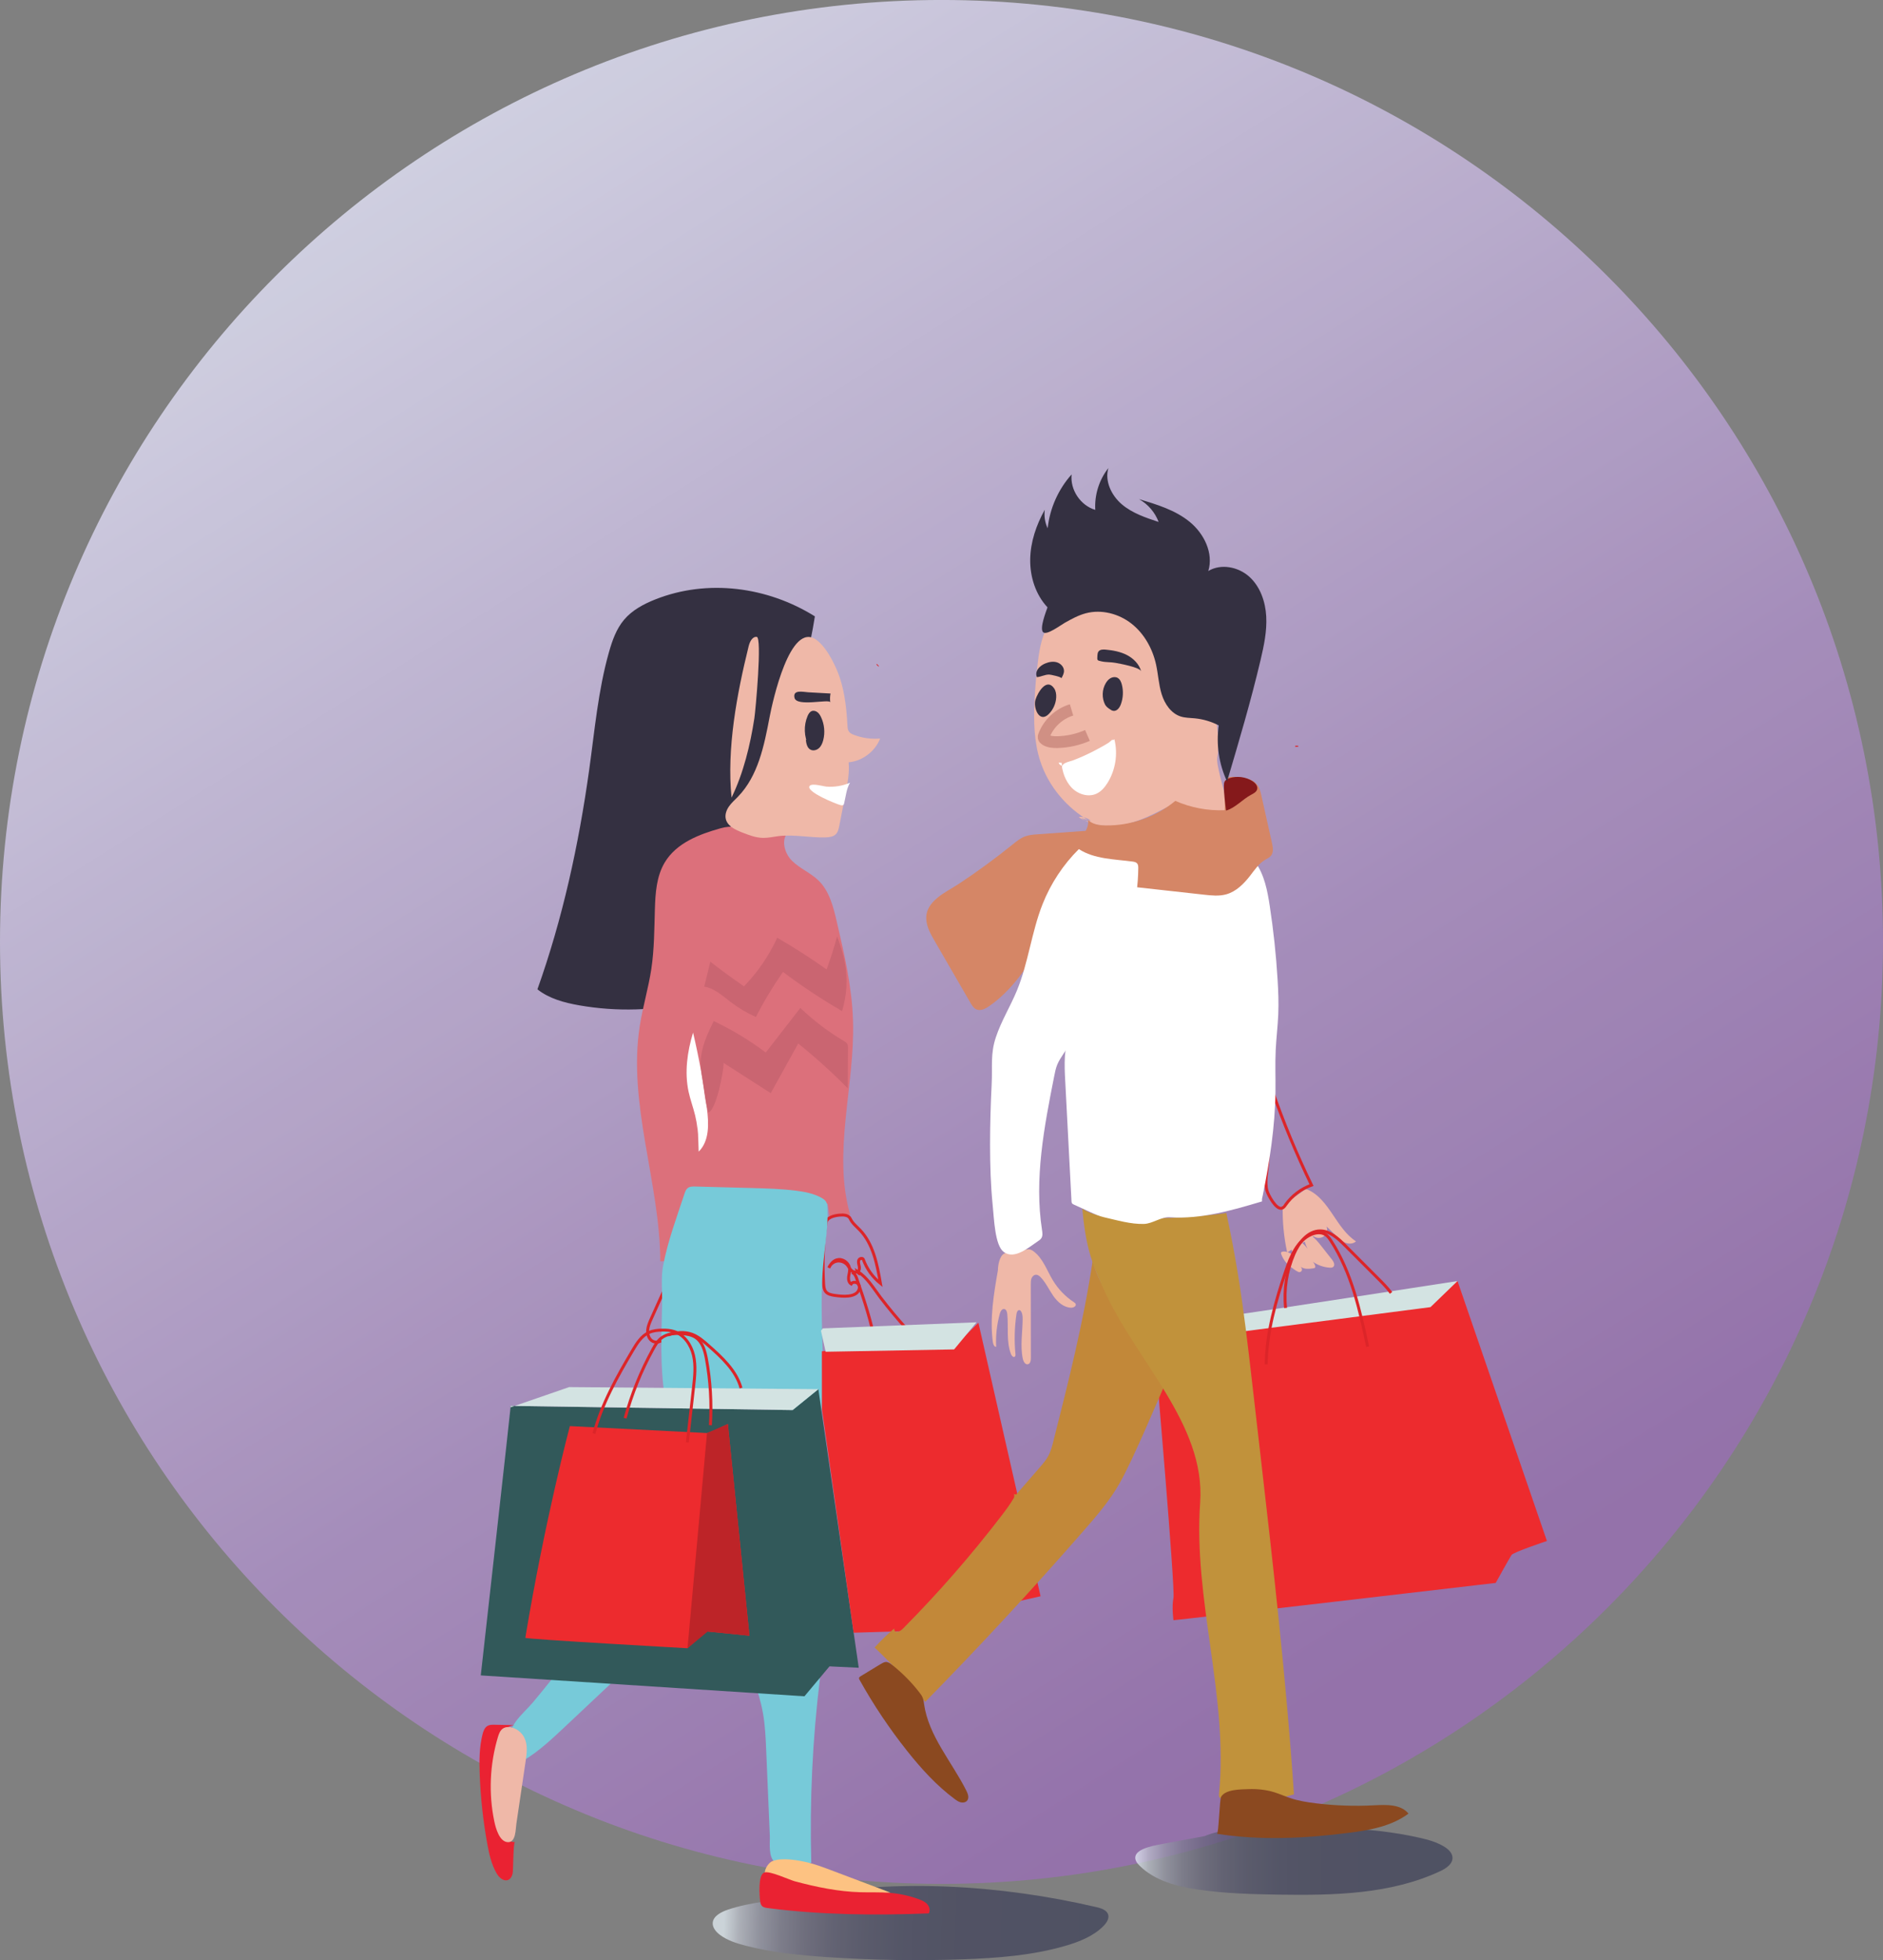 <?xml version="1.0" encoding="utf-8"?>
<!-- Generator: Adobe Illustrator 16.0.0, SVG Export Plug-In . SVG Version: 6.00 Build 0)  -->
<!DOCTYPE svg PUBLIC "-//W3C//DTD SVG 1.1//EN" "http://www.w3.org/Graphics/SVG/1.1/DTD/svg11.dtd">
<svg version="1.1" id="Layer_1" xmlns="http://www.w3.org/2000/svg" xmlns:xlink="http://www.w3.org/1999/xlink" x="0px" y="0px"
	 width="159.934px" height="166.41px" viewBox="0 0 159.934 166.41" enable-background="new 0 0 159.934 166.41"
	 xml:space="preserve">
<rect x="0" y="0" width="159.934" height="166.41" fill="#808080" stroke="none"/>
<g>
	<g opacity="0.7">
		<g>
			<defs>
				<rect id="SVGID_1_" x="60.533" y="160.11" width="33.615" height="6.3"/>
			</defs>
			<clipPath id="SVGID_2_">
				<use xlink:href="#SVGID_1_"  overflow="visible"/>
			</clipPath>
			<g clip-path="url(#SVGID_2_)">
				<defs>
					<path id="SVGID_3_" d="M61.841,162.117c-0.594,0.201-1.256,0.542-1.305,1.112c-0.035,0.407,0.273,0.778,0.624,1.04
						c0.619,0.463,1.397,0.711,2.17,0.91c2.255,0.582,4.6,0.815,6.936,0.973c3.823,0.258,7.663,0.321,11.493,0.186
						c2.938-0.103,5.902-0.327,8.698-1.136c1.223-0.353,2.447-0.844,3.288-1.715c0.271-0.281,0.507-0.664,0.355-1.011
						c-0.15-0.346-0.604-0.483-1.002-0.576c-8.215-1.908-16.91-2.41-25.239-0.917C65.866,161.341,63.75,161.474,61.841,162.117"/>
				</defs>
				<clipPath id="SVGID_4_">
					<use xlink:href="#SVGID_3_"  overflow="visible"/>
				</clipPath>
				
					<linearGradient id="SVGID_5_" gradientUnits="userSpaceOnUse" x1="-195.676" y1="1537.152" x2="-194.677" y2="1537.152" gradientTransform="matrix(33.572 0.944 0.85 -30.214 5323.778 46790.535)">
					<stop  offset="0" style="stop-color:#EBF7FE"/>
					<stop  offset="0.039" style="stop-color:#BFC4CF"/>
					<stop  offset="0.089" style="stop-color:#999BAB"/>
					<stop  offset="0.145" style="stop-color:#7C7C8F"/>
					<stop  offset="0.208" style="stop-color:#67667B"/>
					<stop  offset="0.278" style="stop-color:#56566D"/>
					<stop  offset="0.36" style="stop-color:#4A4B63"/>
					<stop  offset="0.462" style="stop-color:#41435C"/>
					<stop  offset="0.604" style="stop-color:#3D3F58"/>
					<stop  offset="1" style="stop-color:#3B3E57"/>
				</linearGradient>
				<polygon clip-path="url(#SVGID_4_)" fill="url(#SVGID_5_)" points="60.528,158.542 94.448,159.496 94.226,167.421 
					60.305,166.467 				"/>
			</g>
		</g>
	</g>
	<g opacity="0.89">
		<g>
			<defs>
				<rect id="SVGID_6_" width="159.934" height="159.93"/>
			</defs>
			<clipPath id="SVGID_7_">
				<use xlink:href="#SVGID_6_"  overflow="visible"/>
			</clipPath>
			<g clip-path="url(#SVGID_7_)">
				<defs>
					<path id="SVGID_8_" d="M159.934,79.965c0,44.164-35.802,79.967-79.966,79.967C35.803,159.932,0,124.129,0,79.965
						C0,35.8,35.803-0.002,79.968-0.002C124.132-0.002,159.934,35.8,159.934,79.965"/>
				</defs>
				<clipPath id="SVGID_9_">
					<use xlink:href="#SVGID_8_"  overflow="visible"/>
				</clipPath>
				
					<linearGradient id="SVGID_10_" gradientUnits="userSpaceOnUse" x1="-181.969" y1="1532.65" x2="-180.969" y2="1532.65" gradientTransform="matrix(101.827 159.563 159.563 -101.827 -226008.578 185081.203)">
					<stop  offset="0" style="stop-color:#EBF7FE"/>
					<stop  offset="0.049" style="stop-color:#E6EDF8"/>
					<stop  offset="0.708" style="stop-color:#A98EC1"/>
					<stop  offset="1" style="stop-color:#9670AF"/>
				</linearGradient>
				<polygon clip-path="url(#SVGID_9_)" fill="url(#SVGID_10_)" points="113.65,-72.528 232.46,113.648 46.283,232.458 
					-72.526,46.282 				"/>
			</g>
		</g>
	</g>
	<path fill="#EFB8A8" d="M91.816,69.458c1.082,0.713,2.48,0.803,3.747,0.529c1.266-0.274,2.434-0.877,3.584-1.473
		c0.562-0.292,0.66,0.434,1.223,0.142c0.408-0.211,3.917,3.498,4.271,3.205c0.768-0.632-1.423-6.534-1.254-7.513
		c0.168-0.98,0.084-1.985-0.054-2.97c0.591,0,1.146-0.367,1.466-0.864c0.322-0.496,0.437-1.104,0.432-1.695
		c-0.006-0.587-0.134-1.197-0.507-1.651c-0.373-0.453-1.032-0.701-1.571-0.469c-0.666,0.287-0.88,1.115-0.95,1.836
		c-0.055,0.57-0.073,1.144-0.052,1.716c-0.647,0.159-1.337,0.13-1.969-0.083c0.383-2.274,0.703-4.652,0.008-6.85
		c-0.189-0.601-0.463-1.188-0.905-1.633c-1.065-1.069-2.772-1.047-4.278-0.952c-1.06,0.066-2.129,0.134-3.15,0.427
		s-2.004,0.833-2.64,1.684c-0.694,0.93-0.91,2.125-1.057,3.277c-0.144,1.13-0.241,2.265-0.293,3.403
		c-0.077,1.707-0.045,3.449,0.481,5.075c0.699,2.163,2.274,4.009,4.248,5.137c-0.341-0.015-0.731-0.144-0.968-0.39
		c0.368-0.017,0.741,0.105,1.028,0.335"/>
	<path fill="#D3E3E2" d="M105.048,111.602c0.316,0,18.747-2.848,18.747-2.848s-1.897,3.718-2.294,3.876
		c-0.395,0.159-3.876,1.345-6.17,1.582c-2.294,0.238-8.543,1.108-8.543,1.108s-2.294,0.712-2.847-0.238
		C103.387,114.132,105.048,111.602,105.048,111.602"/>
	<path fill="#ED2B2E" d="M99.669,137.547c0.316,0,27.369-3.164,27.369-3.164s1.187-2.136,1.345-2.373
		c0.158-0.238,3.006-1.187,3.006-1.187l-7.594-22.069l-2.294,2.215l-21.357,2.768l-1.978,1.899c0,0,1.661,19.221,1.503,20.012
		S99.669,137.547,99.669,137.547"/>
	<path fill="#343041" d="M69.212,52.327c-0.842,5.419-2.806,10.662-5.729,15.302c-0.444,0.704-0.912,1.397-1.261,2.153
		c-0.41,0.894-0.646,1.858-0.845,2.822c-0.396,1.931-0.645,3.889-0.895,5.845c-0.233,1.826-0.467,3.651-0.699,5.477
		c-0.039,0.307-0.091,0.641-0.316,0.855c-0.168,0.159-0.402,0.222-0.629,0.275c-3.143,0.748-6.438,0.85-9.62,0.296
		c-1.269-0.221-2.562-0.564-3.572-1.361c2.149-6.031,3.509-12.281,4.395-18.623c0.468-3.352,0.759-6.747,1.682-10.004
		c0.278-0.982,0.626-1.973,1.285-2.752c0.69-0.816,1.668-1.335,2.663-1.728C60.086,49.135,65.184,49.808,69.212,52.327"/>
	<path fill="#EFB8A8" d="M63.584,54.874c0.092-0.374,0.3-0.833,0.686-0.809c0.48,0.031-0.104,6.307-0.197,6.909
		c-0.35,2.277-0.927,4.662-1.939,6.742C61.715,63.559,62.587,58.906,63.584,54.874"/>
	<path fill="#DC707B" d="M67.006,70.594c-0.717,0.609-0.4,1.828,0.269,2.489c0.669,0.66,1.588,1.021,2.258,1.68
		c0.916,0.901,1.246,2.223,1.537,3.474c0.646,2.775,1.295,5.572,1.382,8.419c0.17,5.519-1.76,11.161-0.245,16.469
		c-0.587-0.061-1.186-0.004-1.751,0.166c-0.052-0.368-0.104-0.737-0.154-1.105c-3.61-0.322-7.22-0.644-10.829-0.966
		c0.076,2.039,0.152,4.078,0.229,6.116c-1.191-0.217-2.408-0.304-3.619-0.259c-0.035-6.723-2.79-13.377-1.738-20.017
		c0.255-1.611,0.73-3.181,0.975-4.794c0.253-1.679,0.252-3.384,0.303-5.082c0.041-1.365,0.135-2.793,0.837-3.965
		c1-1.667,2.942-2.394,4.722-2.896c1.05-0.296,1.499-0.071,2.558,0.18C64.387,70.657,66.435,71.079,67.006,70.594"/>
	<path fill="#FFFFFF" d="M59.283,96.933c0.018-0.756-0.063-1.514-0.243-2.248c-0.163-0.67-0.406-1.319-0.553-1.992
		c-0.359-1.661-0.114-3.403,0.379-5.029c0.499,2.119,0.891,4.263,1.173,6.421c0.169,1.287,0.231,2.776-0.696,3.683
		c-0.029-0.838-0.058-1.677-0.086-2.515"/>
	<path fill="#CA6571" d="M61.464,90.239c1.333,0.855,2.665,1.711,3.998,2.566c0.777-1.405,1.558-2.811,2.337-4.216
		c1.473,1.186,2.879,2.457,4.207,3.803l0.018-3.444c0.001-0.097,0-0.198-0.039-0.287c-0.059-0.135-0.195-0.217-0.321-0.292
		c-1.33-0.787-2.569-1.729-3.685-2.799c-0.979,1.261-1.958,2.522-2.938,3.783c-1.381-1.034-2.864-1.931-4.423-2.67
		c-0.53,1.092-1.072,2.227-1.104,3.44c-0.014,0.538,0.075,1.073,0.163,1.604c0.147,0.893,0.222,1.858,0.492,2.716
		C60.823,94.25,61.464,90.994,61.464,90.239"/>
	<path fill="#CA6571" d="M59.813,83.76c0.86,0.135,1.542,0.771,2.234,1.299c0.667,0.508,1.392,0.939,2.156,1.282
		c0.677-1.335,1.447-2.599,2.3-3.829c1.604,1.208,3.28,2.319,5.018,3.325c0.405-1.316,0.488-2.73,0.24-4.084
		c-0.142-0.776-0.389-1.528-0.661-2.268c-0.252,0.952-0.551,1.893-0.892,2.817c-1.354-0.961-2.755-1.859-4.194-2.689
		c-0.7,1.52-1.659,2.921-2.823,4.124c-0.972-0.67-1.926-1.367-2.858-2.09C60.166,82.367,59.98,83.042,59.813,83.76"/>
	<path fill="none" stroke="#DC2529" stroke-width="0.25" stroke-miterlimit="10" d="M56.476,109.384
		c-0.386,0.856-0.771,1.713-1.157,2.569c-0.137,0.305-0.275,0.617-0.307,0.95c-0.03,0.332,0.067,0.696,0.33,0.903
		c0.262,0.207,0.703,0.188,0.886-0.091c0.01,0.435,0.425,0.818,0.859,0.793c0.434-0.025,0.803-0.454,0.762-0.887
		c0.104,0.323,0.068,0.676,0.145,1.006c0.077,0.331,0.342,0.671,0.68,0.639c0.448-0.042,0.576-0.627,0.587-1.076
		c0.011-0.449,0.021-0.898,0.033-1.346c0.015-0.591,0.121-1.318,0.676-1.519c0.33,0.26,0.413,0.725,0.405,1.145
		c-0.009,0.419-0.083,0.848,0.025,1.254c0.11,0.405,0.486,0.785,0.899,0.711c-0.584-1.485,0.313-3.344-0.548-4.688
		c-0.269-0.419-0.678-0.725-1.004-1.101s-0.577-0.887-0.43-1.362c-0.04,0.128-1.978-0.246-2.239,0.031
		c-0.158,0.167-0.105,0.631-0.149,0.839C56.837,108.583,56.654,108.987,56.476,109.384z"/>
	<path fill="none" stroke="#DC2529" stroke-width="0.25" stroke-miterlimit="10" d="M71.243,106.927
		c0.468-0.027,0.914,0.387,0.923,0.855c0.005,0.217-0.07,0.427-0.092,0.643c-0.02,0.215,0.033,0.465,0.219,0.575
		c0.139-0.219,0.515-0.168,0.642,0.056c0.127,0.225,0.034,0.526-0.157,0.7c-0.191,0.173-0.455,0.242-0.711,0.271
		c-0.398,0.043-0.8,0.002-1.195-0.056c-0.268-0.039-0.559-0.1-0.73-0.309c-0.149-0.182-0.172-0.434-0.187-0.67
		c-0.099-1.719-0.034-3.447,0.194-5.153c0.063-0.479,0.669-0.635,1.149-0.679c0.343-0.032,0.772-0.015,0.914,0.297
		c0.176,0.382,0.521,0.653,0.813,0.956c1.143,1.187,1.474,2.916,1.754,4.54c-0.656-0.526-1.163-1.235-1.45-2.025
		c-0.053-0.146-0.297-0.111-0.371,0.027c-0.073,0.138-0.033,0.306,0.002,0.458c0.037,0.152,0.066,0.326-0.022,0.454
		c-0.11,0.157-0.353,0.165-0.518,0.068s-0.27-0.267-0.368-0.431c-0.199-0.332-0.62-0.515-0.998-0.433
		c-0.298,0.063-0.554,0.285-0.657,0.563C70.569,107.29,70.824,106.952,71.243,106.927z"/>
	<path fill="#77CAD9" d="M56.488,118.754c0.038,0.228,0.087,0.47,0.251,0.633c0.186,0.183,0.467,0.218,0.728,0.236
		c1.355,0.093,2.718-0.01,4.076-0.053c2.603-0.083,5.212,0.053,7.79,0.407c0.136,0.019,0.292,0.031,0.388-0.066
		c0.072-0.073,0.084-0.184,0.092-0.287c0.292-4.096-0.262-8.223,0.11-12.313c0.145-1.584,0.428-3.165,0.359-4.754
		c-0.008-0.182-0.022-0.371-0.115-0.527c-0.089-0.152-0.241-0.255-0.396-0.342c-0.653-0.364-1.405-0.508-2.146-0.602
		c-1.257-0.16-2.524-0.194-3.791-0.229c-1.593-0.042-3.186-0.085-4.778-0.127c-0.225-0.007-0.469-0.006-0.646,0.132
		c-0.148,0.117-0.216,0.307-0.275,0.487c-0.653,1.975-1.428,4.054-1.813,6.101c-0.197,1.046-0.063,2.188-0.086,3.249
		c-0.026,1.275-0.071,2.551-0.062,3.827C56.185,115.941,56.258,117.358,56.488,118.754"/>
	<path fill="#77CAD9" d="M68.906,158.157c-0.146-5.236,0.103-10.483,0.739-15.682c-1.864,0.184-3.741,0.243-5.614,0.178
		c0.32,0.908,0.603,1.834,0.771,2.783c0.188,1.052,0.232,2.123,0.277,3.19c0.102,2.409,0.205,4.817,0.307,7.226
		c0.026,0.61-0.146,1.792,0.421,2.223C66.451,158.563,68.159,158.227,68.906,158.157"/>
	<path fill="#77CAD9" d="M43.462,148.083c0.235,0.526,0.672,0.93,1.098,1.318c1.247-0.762,2.322-1.771,3.388-2.773
		c1.775-1.67,3.551-3.34,5.327-5.01c-0.741-0.426-1.616-0.535-2.466-0.637c-0.829-0.099-1.657-0.198-2.485-0.297
		c-0.198-0.024-1.298,1.678-1.474,1.897c-0.527,0.663-1.063,1.32-1.608,1.969C44.449,145.494,42.83,146.674,43.462,148.083"/>
	<path fill="#EA2232" d="M42.188,159.053c-0.45-0.77-0.644-1.659-0.804-2.537c-0.356-1.965-0.571-3.955-0.642-5.951
		c-0.039-1.117-0.031-2.25,0.243-3.333c0.071-0.276,0.179-0.574,0.427-0.714c0.177-0.1,0.392-0.099,0.596-0.095
		c0.586,0.012,1.172,0.023,1.758,0.035c-0.433-0.027-0.832,0.28-1.04,0.661c-0.207,0.382-0.26,0.825-0.298,1.258
		c-0.205,2.313-0.113,4.659,0.368,6.93c0.109,0.517,0.425,1.16,0.943,1.067c-0.156,0.028-0.139,2.415-0.2,2.679
		C43.341,159.897,42.601,159.757,42.188,159.053"/>
	<path fill="#EFB8A8" d="M44.645,149.52c0.1-0.672,0.192-1.394-0.112-2.001c-0.198-0.395-0.559-0.704-0.979-0.838
		c-0.282-0.091-0.613-0.097-0.854,0.075c-0.229,0.164-0.332,0.451-0.412,0.721c-0.691,2.314-0.796,4.801-0.301,7.165
		c0.112,0.531,0.423,1.72,1.148,1.75c0.689,0.028,0.653-1.092,0.724-1.567C44.119,153.056,44.383,151.288,44.645,149.52"/>
	<path fill="#32595A" d="M43.377,119.354c0,0.177-2.542,22.88-2.542,22.88l27.491,1.774l2.128-2.542l2.484,0.118l-3.43-23.649
		l-2.188,1.774L43.377,119.354z"/>
	<path fill="#ED2B2E" d="M44.618,139.042c1.655-9.992,3.784-17.973,3.784-17.973l11.647,0.591l0.65-0.237l1.123-0.532l1.833,17.974
		l-3.548-0.355l-0.118-0.059l-1.597,1.478C58.394,139.929,44.599,139.159,44.618,139.042"/>
	<polygon fill="#BD2428" points="58.394,139.929 60.05,121.66 61.822,120.891 63.655,138.865 60.108,138.51 	"/>
	<polygon fill="#D3E3E2" points="43.377,119.354 43.377,119.472 48.343,117.758 69.509,117.935 67.321,119.709 	"/>
	<path fill="none" stroke="#DC2529" stroke-width="0.25" stroke-miterlimit="10" d="M50.449,121.704
		c0.661-2.521,1.962-4.822,3.29-7.065c0.352-0.595,0.743-1.222,1.371-1.511c0.352-0.163,0.749-0.202,1.138-0.207
		c0.341-0.005,0.687,0.016,1.011,0.122c0.86,0.282,1.438,1.133,1.644,2.015c0.206,0.883,0.106,1.804,0.005,2.705
		c-0.176,1.566-0.352,3.131-0.528,4.696"/>
	<path fill="none" stroke="#DC2529" stroke-width="0.25" stroke-miterlimit="10" d="M53.095,120.398
		c0.552-2.041,1.35-4.015,2.37-5.866c0.193-0.35,0.401-0.705,0.72-0.946c0.492-0.374,1.158-0.413,1.774-0.363
		c0.393,0.032,0.798,0.1,1.127,0.319c0.588,0.389,0.791,1.146,0.917,1.838c0.338,1.849,0.45,3.738,0.336,5.614"/>
	<path fill="none" stroke="#DC2529" stroke-width="0.25" stroke-miterlimit="10" d="M56.749,113.33
		c0.66-0.226,1.397-0.294,2.049-0.047c0.506,0.192,0.924,0.556,1.331,0.913c1.169,1.029,2.396,2.144,2.81,3.644"/>
	<path fill="none" stroke="#DC2529" stroke-width="0.25" stroke-miterlimit="10" d="M72.354,108.035
		c0.224,0.036,0.335,0.285,0.409,0.499c0.64,1.868,1.283,3.747,1.604,5.696c0.112,0.68,0.188,1.375,0.451,2.011"/>
	<path fill="none" stroke="#DC2529" stroke-width="0.25" stroke-miterlimit="10" d="M73.063,108.166
		c-0.111-0.034-0.205-0.123-0.243-0.232c0.84,0.504,1.371,1.443,1.965,2.222c0.721,0.942,1.482,1.854,2.281,2.73
		c0.021,0.022,0.05,0.047,0.077,0.033c0.027-0.013-0.01-0.066-0.021-0.038"/>
	<path fill="#ED2B2E" d="M69.807,114.718c0.198-0.04,11.391-0.555,11.391-0.555l1.904-1.866l5.279,23.218l-2.977,0.674l-1.509,2.064
		l-11.39,0.358l-2.694-18.987"/>
	<path fill="#D3E3E2" d="M69.887,112.774l13.057-0.516l-1.905,2.302l-10.914,0.198l-0.396-1.786
		C69.807,112.893,69.887,112.774,69.887,112.774"/>
	<path fill="#C28839" d="M75.958,138.247c-0.592,0.502-1.15,1.043-1.672,1.618c1.52,1.454,2.956,2.996,4.3,4.614
		c4.633-4.718,9.128-9.572,13.479-14.553c1.106-1.268,2.213-2.555,3.04-4.022c1.232-2.185,3.164-6.893,4.196-9.179
		c-1.559-4.064-5.466-5.484-6.493-9.713c-0.764,5.165-2.047,10.237-3.328,15.299c-0.113,0.447-0.229,0.899-0.448,1.305
		c-0.192,0.352-0.457,0.659-0.72,0.962c-0.67,0.771-1.339,1.54-2.008,2.311c-0.013-0.013-0.212-0.051-0.225-0.064
		c0.078-0.057,0.092,0.238,0.044,0.321c-0.312,0.544-0.688,1.046-1.071,1.544c-2.562,3.342-5.336,6.521-8.301,9.513
		c-0.143,0.145-0.301,0.296-0.503,0.326C76.047,138.557,75.917,138.446,75.958,138.247"/>
	<path fill="#8B4920" d="M73.103,142.302c-0.063,0.038-0.129,0.084-0.142,0.155c-0.008,0.054,0.02,0.107,0.046,0.156
		c1.182,2.119,2.536,4.142,4.047,6.042c1.192,1.5,2.492,2.934,4.031,4.075c0.159,0.118,0.326,0.236,0.519,0.282
		c0.192,0.046,0.419,0.005,0.543-0.149c0.186-0.23,0.067-0.57-0.065-0.834c-1.232-2.457-3.209-4.641-3.597-7.363
		c-0.025-0.171-0.043-0.344-0.104-0.506c-0.067-0.183-0.186-0.343-0.306-0.497c-0.652-0.839-1.403-1.599-2.231-2.264
		c-0.554-0.445-0.649-0.368-1.24-0.009C74.104,141.695,73.603,141.999,73.103,142.302"/>
	<path fill="#C1923B" d="M104.187,103.111c0.366,1.691,0.688,3.393,0.965,5.101c0.497,3.057,0.852,6.136,1.205,9.213
		c0.22,1.91,0.439,3.821,0.659,5.731c1.116,9.709,2.233,19.423,2.887,29.175c-0.752,0.235-1.686,0.43-2.474,0.407
		c-1.265-0.038-2.531-0.075-3.796-0.113c0.105,0.083,0.105,0.103-0.002,0.023c-0.107-0.079-0.104-0.238-0.09-0.371
		c0.808-8.234-2.196-16.458-1.606-24.71c0.48-6.713-5.555-12.119-8.266-18.279c-0.377-0.857-0.755-1.716-1.03-2.611
		c-0.406-1.317-0.583-2.693-0.715-4.065c0.965,0.636,2.176,0.739,3.331,0.785c2.906,0.116,5.821-0.013,8.707-0.382
		C104.207,102.982,104.135,102.87,104.187,103.111"/>
	<path fill="#EFB8A8" d="M84.759,107.835c-0.35,2.012-0.699,4.062-0.433,6.086c0.025,0.184,0.1,0.412,0.285,0.426
		c-0.05-0.949,0.055-1.906,0.31-2.822c0.053-0.191,0.175-0.424,0.371-0.395c0.179,0.026,0.243,0.247,0.262,0.426
		c0.113,1.146-0.103,2.352,0.324,3.421c0.055,0.134,0.198,0.287,0.313,0.2c0.064-0.051,0.063-0.148,0.055-0.23
		c-0.108-1.134-0.078-2.282,0.091-3.409c0.023-0.152,0.11-0.349,0.261-0.313c0.058,0.014,0.102,0.063,0.133,0.115
		c0.12,0.193,0.13,0.433,0.128,0.66c-0.008,1.122-0.219,2.259,0.014,3.357c0.05,0.232,0.207,0.517,0.438,0.462
		c0.204-0.05,0.246-0.317,0.246-0.526c-0.002-2.09-0.005-4.18-0.006-6.27c0-0.172,0.001-0.348,0.064-0.507
		c0.066-0.158,0.212-0.296,0.384-0.297c0.159-0.001,0.296,0.112,0.406,0.229c0.433,0.457,0.693,1.046,1.053,1.563
		c0.36,0.517,0.885,0.991,1.515,1.009c0.197,0.006,0.458-0.13,0.39-0.316c-0.027-0.071-0.095-0.117-0.158-0.158
		c-0.72-0.474-1.332-1.11-1.777-1.848c-0.512-0.844-0.834-1.85-1.617-2.448c-0.112-0.086-0.236-0.163-0.376-0.183
		c-0.106-0.015-0.213,0.005-0.318,0.024c-0.524,0.097-1.365,0.083-1.834,0.337C84.893,106.636,84.759,107.423,84.759,107.835"/>
	<path fill="#EFB8A8" d="M108.821,106.465c-0.014-0.039-0.025-0.082-0.012-0.121c0.021-0.059,0.092-0.082,0.154-0.09
		c0.359-0.044,0.695,0.174,0.993,0.383c-0.104-0.176-0.212-0.357-0.251-0.559c-0.039-0.201,0.004-0.431,0.158-0.564
		c0.23-0.2,0.602-0.108,0.832,0.088c0.232,0.197,0.38,0.474,0.588,0.696c-0.226-0.196-0.332-0.493-0.429-0.776
		c-0.047-0.137-0.095-0.279-0.08-0.423c0.014-0.144,0.109-0.291,0.251-0.318c0.112-0.021,0.224,0.036,0.32,0.099
		c0.35,0.231,0.614,0.565,0.874,0.894c0.306,0.388,0.611,0.776,0.918,1.163c0.144,0.183,0.28,0.471,0.101,0.619
		c-0.08,0.066-0.195,0.069-0.299,0.063c-0.52-0.033-1.028-0.213-1.451-0.514c0.111,0.102,0.189,0.239,0.222,0.387
		c0.008,0.036,0.013,0.076-0.005,0.109c-0.025,0.049-0.088,0.062-0.142,0.071c-0.366,0.056-0.785,0.105-1.096-0.139
		c0.165,0.159,0.163,0.407-0.066,0.464c-0.144,0.037-0.506-0.25-0.617-0.326C109.347,107.37,108.996,106.975,108.821,106.465"/>
	<path fill="#EFB8A8" d="M109.328,106.33c-0.285-1.306-0.412-2.646-0.378-3.983c0.595-0.427,1.188-0.854,1.781-1.28
		c0.065-0.046,0.134-0.094,0.213-0.097c0.061-0.003,0.117,0.021,0.172,0.046c1.823,0.843,2.37,3.275,4.055,4.368
		c-0.233,0.227-0.612,0.239-0.912,0.116c-0.301-0.123-0.541-0.356-0.772-0.583c-0.271-0.266-0.544-0.532-0.814-0.798
		c0.116,0.29,0.015,0.652-0.236,0.839c-0.25,0.188-0.627,0.182-0.872-0.012"/>
	<path fill="none" stroke="#DC2529" stroke-width="0.25" stroke-miterlimit="10" d="M108.872,102.573
		c0.145-0.04,0.237-0.176,0.324-0.298c0.54-0.761,1.318-1.35,2.197-1.666c-1.272-2.628-2.393-5.329-3.354-8.087
		c-0.117,2.005-0.234,4.009-0.352,6.014c-0.045,0.778-0.299,1.818-0.068,2.576C107.74,101.503,108.394,102.706,108.872,102.573z"/>
	<path fill="#FFFFFF" d="M106.646,73.229c0.751,1.063,1.004,2.391,1.2,3.677c0.317,2.067,0.539,4.148,0.666,6.236
		c0.062,1.001,0.101,2.006,0.057,3.009c-0.044,0.996-0.168,1.988-0.216,2.983c-0.057,1.184-0.005,2.368-0.02,3.552
		c-0.036,2.962-0.493,5.903-1.08,8.806c-0.043,0.211-0.085,0.287-0.06,0.501c-2.553,0.759-5.173,1.525-7.83,1.347
		c-0.748-0.051-1.449,0.542-2.199,0.566c-1.119,0.035-2.292-0.317-3.384-0.565c-0.404-0.091-0.784-0.263-1.16-0.435l-1.392-0.632
		c-0.07-0.032-0.146-0.067-0.184-0.135c-0.029-0.05-0.033-0.11-0.036-0.168c-0.178-3.411-0.356-6.823-0.534-10.235
		c-0.073-1.378-0.135-2.818,0.435-4.075c1.172-2.591,2.367-5.013,2.926-7.8c0.383-1.91,0.465-3.904,1.221-5.698
		c0.132-0.314,0.347-0.663,0.687-0.678c0.115-0.006,0.238,0.029,0.341-0.023c0.101-0.052,0.146-0.17,0.231-0.244
		c0.22-0.191,0.553-0.017,0.801,0.136c1.345,0.834,2.999,0.949,4.579,1.039c1.362,0.077,2.871,0.106,3.92-0.769
		c0.166-0.138,0.319-0.299,0.517-0.386C106.33,73.152,106.521,73.052,106.646,73.229"/>
	<path fill="#D58666" d="M78.674,78.054c0.042,0.662,0.382,1.263,0.715,1.838c1.012,1.746,2.022,3.494,3.035,5.24
		c0.126,0.218,0.266,0.449,0.494,0.555c0.364,0.167,0.784-0.049,1.113-0.279c1.936-1.354,3.311-3.369,4.407-5.461
		s1.96-4.303,3.123-6.359c0.158-0.279,0.356-0.582,0.672-0.647c0.186-0.039,0.378,0.017,0.556,0.085
		c0.631,0.243,1.192,0.664,1.603,1.202c0.188,0.248,0.35,0.525,0.599,0.711c0.325,0.241,0.746,0.293,1.148,0.337
		c2.044,0.227,4.089,0.453,6.133,0.68c0.629,0.069,1.276,0.138,1.885-0.033c0.836-0.235,1.487-0.889,2.02-1.575
		c0.384-0.496,0.744-1.037,1.282-1.358c0.172-0.102,0.361-0.183,0.487-0.335c0.243-0.289,0.173-0.718,0.091-1.086
		c-0.3-1.341-0.6-2.682-0.899-4.023c-0.067-0.301-0.139-0.611-0.315-0.865c-0.419-0.606-1.262-0.696-1.998-0.729
		c-0.229-0.011-0.493-0.007-0.64,0.169c-0.109,0.13-0.117,0.313-0.12,0.482c-0.014,0.726-0.028,1.452-0.042,2.178
		c-1.436,0.061-2.883-0.212-4.197-0.79c-1.646,1.364-3.786,2.118-5.924,2.084c-0.528-0.008-1.101-0.083-1.473-0.458
		c0.024,0.319-0.052,0.644-0.217,0.918l-4.081,0.293c-0.367,0.027-0.741,0.054-1.085,0.185c-0.384,0.146-0.708,0.412-1.026,0.669
		c-1.469,1.187-2.994,2.303-4.568,3.346C80.38,75.737,78.575,76.481,78.674,78.054"/>
	<path fill="#85191B" d="M106.243,67.485c0.217-0.117,0.472-0.239,0.534-0.478c0.075-0.28-0.163-0.546-0.408-0.7
		c-0.568-0.357-1.295-0.449-1.936-0.246c-0.162,0.052-0.329,0.131-0.412,0.278c-0.061,0.109-0.068,0.239-0.069,0.363
		c-0.002,0.691,0.099,1.443,0.187,2.113C104.931,68.579,105.523,67.872,106.243,67.485"/>
	<path fill="#343041" d="M94.058,59.914c-0.053,0.068-0.155-0.012-0.194-0.088c-0.293-0.569-0.27-1.29,0.061-1.838
		c0.104-0.171,0.237-0.328,0.413-0.422c0.176-0.095,0.397-0.117,0.574-0.025c0.213,0.111,0.318,0.355,0.376,0.588
		c0.137,0.543,0.108,1.126-0.082,1.652c-0.104,0.29-0.331,0.606-0.636,0.568c-0.129-0.015-0.24-0.093-0.345-0.168
		c-0.138-0.097-0.28-0.202-0.351-0.355c-0.12-0.263,0.016-0.575-0.041-0.859"/>
	<path fill="#343041" d="M96.929,57.001c-0.166-0.608-0.646-1.096-1.205-1.387c-0.559-0.291-1.192-0.406-1.82-0.464
		c-0.217-0.019-0.471-0.016-0.601,0.157c-0.065,0.087-0.083,0.199-0.092,0.307c-0.038,0.492-0.015,0.446,0.34,0.531
		c0.37,0.088,0.798,0.056,1.18,0.127C95.058,56.332,96.831,56.643,96.929,57.001"/>
	<path fill="#343041" d="M90.145,57.592c0.112-0.201,0.229-0.414,0.226-0.645c-0.006-0.339-0.291-0.63-0.618-0.724
		c-0.326-0.094-0.68-0.023-0.993,0.109c-0.446,0.189-0.904,0.638-0.69,1.156c0.354-0.03,0.669-0.225,1.047-0.221
		C89.207,57.267,90.214,57.468,90.145,57.592"/>
	<path fill="#343041" d="M89.53,58.433c0.152,0.221,0.193,0.503,0.18,0.772c-0.028,0.528-0.259,1.043-0.634,1.416
		c-0.81,0.802-1.333-0.547-1.124-1.226C88.13,58.816,88.886,57.508,89.53,58.433"/>
	<path fill="none" stroke="#D09084" stroke-miterlimit="10" d="M91.013,60.268c-1.058,0.317-1.948,1.146-2.34,2.178
		c-0.02,0.05-0.038,0.103-0.031,0.157c0.012,0.082,0.079,0.143,0.148,0.189c0.298,0.195,0.674,0.22,1.028,0.212
		c0.875-0.023,1.745-0.216,2.547-0.567"/>
	<path fill="#FFFFFF" d="M89.921,64.73c0.021,0.16,0.18,0.274,0.339,0.295c0.161,0.022,0.321-0.028,0.474-0.081
		c1.384-0.478,2.675-1.222,3.781-2.18c-0.107,0.662-0.236,1.366-0.701,1.85c-0.176,0.183-0.391,0.323-0.604,0.46
		c-0.405,0.259-0.822,0.514-1.286,0.64s-1.403,0.14-1.668-0.391c-0.268-0.538,0.518-0.635,0.896-0.777
		c1.219-0.459,2.395-1.096,3.499-1.783c0.311,1.243,0.097,2.609-0.58,3.697c-0.235,0.379-0.538,0.735-0.942,0.922
		c-0.71,0.327-1.595,0.038-2.127-0.533c-0.498-0.534-0.813-1.354-0.82-2.082"/>
	<path fill="#343041" d="M88.97,51.56c-1.012-1.079-1.49-2.592-1.469-4.07c0.022-1.479,0.515-2.923,1.237-4.212
		c-0.07,0.533,0.016,1.086,0.246,1.572c0.18-1.686,0.902-3.311,2.035-4.574c-0.142,1.302,0.753,2.641,2.01,3.01
		c-0.077-1.265,0.326-2.553,1.111-3.548c-0.326,1.114,0.265,2.332,1.149,3.082c0.887,0.75,2.018,1.129,3.119,1.492
		c-0.303-0.815-0.905-1.514-1.665-1.935c1.515,0.451,3.074,0.923,4.299,1.922c1.227,0.998,2.047,2.665,1.586,4.177
		c1.073-0.647,2.545-0.357,3.477,0.481s1.374,2.117,1.443,3.369c0.069,1.252-0.195,2.496-0.483,3.716
		c-0.818,3.467-1.831,6.885-2.844,10.3c-0.689-1.473-0.938-3.148-0.706-4.758c-0.636-0.329-1.334-0.535-2.048-0.602
		c-0.397-0.038-0.807-0.034-1.187-0.156c-0.82-0.264-1.357-1.068-1.613-1.892c-0.256-0.823-0.294-1.696-0.48-2.537
		c-0.3-1.34-1.007-2.611-2.089-3.457c-1.081-0.846-2.55-1.228-3.877-0.875c-0.635,0.169-1.216,0.491-1.788,0.811
		c-0.339,0.189-1.561,1.114-1.847,0.785C88.293,53.324,88.841,51.933,88.97,51.56"/>
	<path fill="none" stroke="#DC2529" stroke-width="0.25" stroke-miterlimit="10" d="M110.137,63.313c0,0.03,0,0.06,0.001,0.09"/>
	<path fill="#EFB8A8" d="M70.983,56.66c0.705,1.532,0.906,3.245,0.996,4.93c0.009,0.178,0.021,0.367,0.122,0.514
		c0.101,0.145,0.271,0.223,0.435,0.286c0.704,0.267,1.469,0.373,2.219,0.307c-0.425,1.097-1.503,1.911-2.675,2.019
		c0.081,0.907-0.095,1.815-0.271,2.709c-0.043,0.218-0.085,0.437-0.128,0.655l-0.396,2.024c-0.051,0.258-0.109,0.532-0.295,0.718
		c-0.218,0.219-0.555,0.259-0.863,0.269c-1.335,0.041-2.675-0.269-4.001-0.108c-0.438,0.053-0.874,0.158-1.316,0.151
		c-0.621-0.01-1.218-0.241-1.797-0.469c-0.578-0.227-1.231-0.54-1.37-1.146c-0.083-0.366,0.058-0.751,0.273-1.058
		c0.215-0.308,0.503-0.555,0.764-0.825c1.719-1.77,2.226-4.351,2.689-6.773c0.242-1.265,1.737-8.182,3.979-6.536
		C70.064,54.85,70.622,55.875,70.983,56.66"/>
	<path fill="none" stroke="#DC2529" stroke-width="0.25" stroke-miterlimit="10" d="M74.568,56.458
		c-0.016,0.015-0.03,0.03-0.044,0.045"/>
	<path fill="#343041" d="M69.102,63.637c-0.188,0.026-0.335-0.157-0.422-0.327c-0.396-0.772-0.43-1.721-0.089-2.52
		c0.074-0.176,0.181-0.358,0.361-0.424c0.161-0.059,0.349-0.005,0.483,0.102c0.136,0.106,0.228,0.259,0.301,0.415
		c0.287,0.606,0.354,1.313,0.184,1.961c-0.065,0.249-0.17,0.498-0.361,0.67c-0.192,0.173-0.486,0.249-0.715,0.131
		c-0.297-0.153-0.367-0.539-0.403-0.871"/>
	<path fill="#FFFFFF" d="M72.196,66.449c-0.309,0.526-0.354,1.158-0.499,1.75c-0.013,0.049-0.026,0.101-0.063,0.133
		c-0.06,0.054-0.152,0.041-0.229,0.023c-0.368-0.086-3.021-1.158-2.635-1.637c0.205-0.255,1.178,0.047,1.431,0.063
		C70.879,66.83,71.571,66.72,72.196,66.449"/>
	<path fill="#343041" d="M70.521,59.625c-0.036-0.248-0.029-0.502,0.021-0.748c-0.633-0.035-1.265-0.07-1.896-0.105
		c-0.402-0.022-1.335-0.262-1.163,0.472C67.668,60.039,70.475,59.304,70.521,59.625"/>
	<path fill="none" stroke="#DC2529" stroke-width="0.25" stroke-miterlimit="10" d="M107.544,115.826
		c0.04-2.718,0.801-5.373,1.674-7.947c0.415-1.223,0.969-2.562,2.152-3.077c0.375-0.163,0.83-0.22,1.182-0.009
		c0.215,0.129,0.365,0.342,0.501,0.553c1.732,2.673,2.448,5.861,3.106,8.977"/>
	<path fill="none" stroke="#DC2529" stroke-width="0.25" stroke-miterlimit="10" d="M109.192,111.041
		c-0.161-1.556,0.085-3.152,0.708-4.587c0.419-0.964,1.188-1.961,2.238-1.955c0.824,0.005,1.497,0.627,2.079,1.21
		c0.944,0.945,1.89,1.889,2.832,2.834c0.389,0.387,0.776,0.776,1.1,1.219"/>
	<path fill="#FFFFFF" d="M88.145,105.383c0.119-0.078,0.24-0.162,0.313-0.284c0.117-0.198,0.082-0.446,0.047-0.674
		c-0.674-4.342,0.182-8.759,1.036-13.068c0.063-0.33,0.13-0.662,0.257-0.972c0.133-0.325,0.328-0.619,0.521-0.912
		c1.591-2.397,3.151-4.829,4.34-7.449c1.188-2.619,2-5.448,2.021-8.325c0-0.137-0.005-0.286-0.092-0.393
		c-0.095-0.115-0.257-0.145-0.404-0.164c-1.559-0.207-3.231-0.202-4.551-1.057c-1.332,1.322-2.388,2.922-3.078,4.666
		c-0.942,2.375-1.207,4.979-2.181,7.341c-0.555,1.342-1.331,2.589-1.789,3.966c-0.476,1.425-0.28,2.461-0.355,3.961
		c-0.159,3.226-0.236,7.095,0.08,10.248c0.127,1.281,0.196,3.465,0.945,4.02C86.177,106.971,87.394,105.878,88.145,105.383"/>
	<path fill="#FDC282" d="M65.324,159.544c3.318,1.031,6.837,1.416,10.3,1.127c-1.698-0.64-3.398-1.281-5.097-1.922
		c-0.624-0.235-1.25-0.471-1.897-0.626c-0.84-0.2-2.173-0.446-3.012-0.127C65.108,158.189,64.578,159.313,65.324,159.544"/>
	<path fill="#EA2232" d="M64.565,161.399c0.02,0.143,0.049,0.293,0.146,0.399c0.12,0.132,0.312,0.163,0.489,0.186
		c4.531,0.588,9.117,0.632,13.682,0.456c0.148-0.244,0.063-0.576-0.129-0.788c-0.192-0.211-0.465-0.327-0.733-0.425
		c-0.771-0.28-1.581-0.459-2.398-0.529c-0.849-0.073-1.702-0.031-2.553-0.056c-1.88-0.054-3.732-0.439-5.546-0.923
		c-0.497-0.134-2.17-0.929-2.617-0.748C64.375,159.184,64.5,160.92,64.565,161.399"/>
	<g opacity="0.7">
		<g>
			<defs>
				<rect id="SVGID_11_" x="96.425" y="155.15" width="26.944" height="5.71"/>
			</defs>
			<clipPath id="SVGID_12_">
				<use xlink:href="#SVGID_11_"  overflow="visible"/>
			</clipPath>
			<g clip-path="url(#SVGID_12_)">
				<defs>
					<path id="SVGID_13_" d="M103.893,155.583c-1.718,0.319-3.438,0.638-5.156,0.958c-0.572,0.106-1.15,0.214-1.679,0.453
						c-0.293,0.133-0.599,0.35-0.63,0.667c-0.029,0.282,0.168,0.534,0.369,0.733c1.302,1.286,3.197,1.769,5.019,2.03
						c2.262,0.325,4.553,0.39,6.839,0.423c4.652,0.068,9.478-0.027,13.682-1.998c0.502-0.236,1.065-0.616,1.031-1.164
						c-0.021-0.379-0.335-0.677-0.657-0.883c-0.645-0.411-1.399-0.617-2.147-0.786c-4.531-1.025-9.236-0.915-13.883-0.796
						c-1.501,0.038-3.045,0.086-4.421,0.679"/>
				</defs>
				<clipPath id="SVGID_14_">
					<use xlink:href="#SVGID_13_"  overflow="visible"/>
				</clipPath>
				
					<linearGradient id="SVGID_15_" gradientUnits="userSpaceOnUse" x1="-199.433" y1="1537.984" x2="-198.433" y2="1537.984" gradientTransform="matrix(26.945 0 0 -26.945 5470.188 41599.562)">
					<stop  offset="0" style="stop-color:#EBF7FE"/>
					<stop  offset="0.039" style="stop-color:#BFC4CF"/>
					<stop  offset="0.089" style="stop-color:#999BAB"/>
					<stop  offset="0.145" style="stop-color:#7C7C8F"/>
					<stop  offset="0.208" style="stop-color:#67667B"/>
					<stop  offset="0.278" style="stop-color:#56566D"/>
					<stop  offset="0.36" style="stop-color:#4A4B63"/>
					<stop  offset="0.462" style="stop-color:#41435C"/>
					<stop  offset="0.604" style="stop-color:#3D3F58"/>
					<stop  offset="1" style="stop-color:#3B3E57"/>
				</linearGradient>
				<rect x="96.398" y="154.991" clip-path="url(#SVGID_14_)" fill="url(#SVGID_15_)" width="27.003" height="5.924"/>
			</g>
		</g>
	</g>
	<path fill="#8B4920" d="M103.361,155.68c3.688,0.582,7.458,0.393,11.162-0.076c1.795-0.228,3.659-0.553,5.108-1.636
		c-0.655-0.803-1.867-0.762-2.902-0.707c-1.658,0.089-3.324,0.033-4.972-0.169c-0.744-0.09-1.488-0.212-2.197-0.451
		c-0.449-0.152-0.881-0.349-1.333-0.489c-0.702-0.217-1.444-0.29-2.178-0.264c-0.647,0.023-1.945,0.004-2.33,0.646
		C103.578,152.769,103.513,155.704,103.361,155.68"/>
</g>
</svg>
